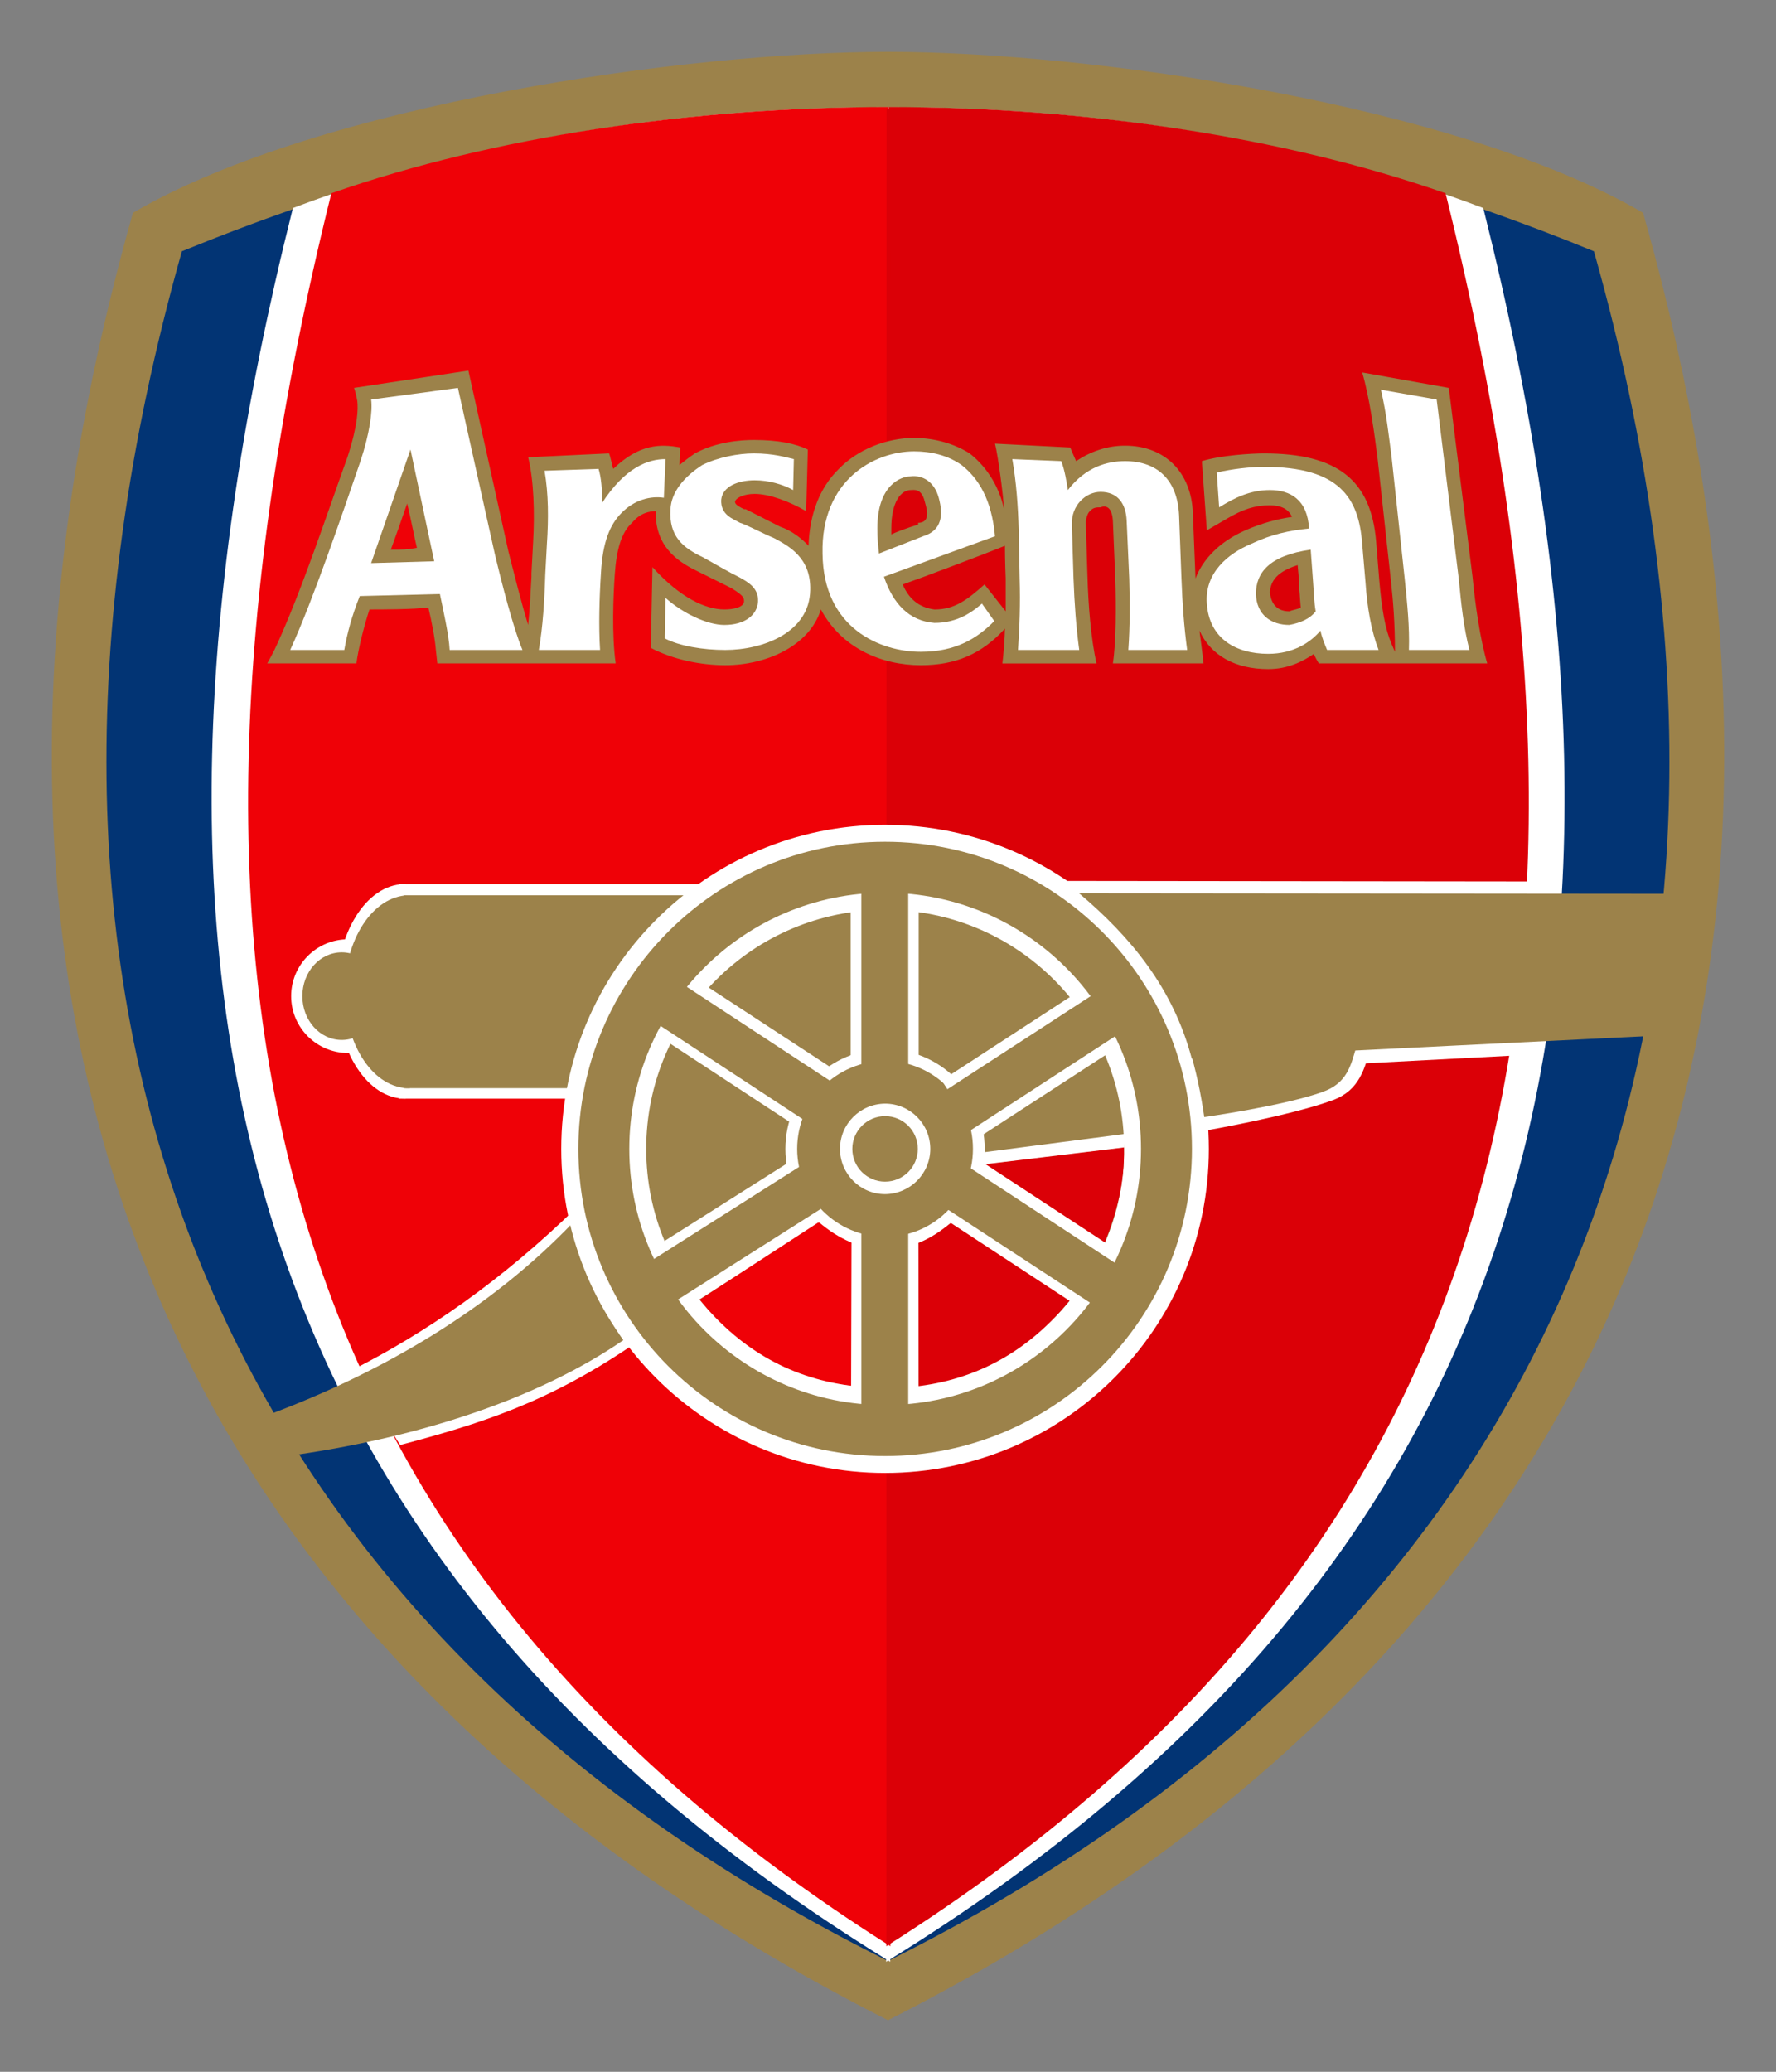 <?xml version="1.0" encoding="UTF-8" standalone="no"?>
<!-- Generator: Adobe Illustrator 16.0.0, SVG Export Plug-In . SVG Version: 6.00 Build 0)  -->

<svg
   xmlns:dc="http://purl.org/dc/elements/1.1/"
   xmlns:cc="http://creativecommons.org/ns#"
   xmlns:rdf="http://www.w3.org/1999/02/22-rdf-syntax-ns#"
   xmlns:svg="http://www.w3.org/2000/svg"
   xmlns="http://www.w3.org/2000/svg"
   xmlns:sodipodi="http://sodipodi.sourceforge.net/DTD/sodipodi-0.dtd"
   xmlns:inkscape="http://www.inkscape.org/namespaces/inkscape"
   version="1.1"
   id="Layer_1"
   x="0px"
   y="0px"
   width="342.793"
   height="399.793"
   viewBox="0 0 342.793 399.793"
   enable-background="new 0 0 322.793 379.84"
   xml:space="preserve"
   inkscape:version="0.48.2 r9819"
   sodipodi:docname="Arsenal_FC.svg"><rect x="0" y="0" width="342.793" height="399.793" fill="#808080" stroke="none"/><defs
   id="defs3195" /><sodipodi:namedview
   pagecolor="#ffffff"
   bordercolor="#666666"
   borderopacity="1"
   objecttolerance="10"
   gridtolerance="10"
   guidetolerance="10"
   inkscape:pageopacity="0"
   inkscape:pageshadow="2"
   inkscape:window-width="640"
   inkscape:window-height="480"
   id="namedview3193"
   showgrid="false"
   fit-margin-left="10"
   fit-margin-right="10"
   fit-margin-top="10"
   fit-margin-bottom="10"
   inkscape:zoom="0.62131424"
   inkscape:cx="171.39667"
   inkscape:cy="199.8725"
   inkscape:window-x="0"
   inkscape:window-y="0"
   inkscape:window-maximized="0"
   inkscape:current-layer="Layer_1" />
<g
   id="g3093"
   transform="translate(10,10.001)">
	<path
   stroke-miterlimit="282"
   d="M 161.396,0.396 C 122.96,0.396 52.087,10.34 15.994,31.328 -31.526,199.803 33.101,314.37 161.396,379.396 289.692,314.37 354.319,199.236 306.798,31.329 270.669,10.34 199.831,0.396 161.396,0.396 l 0,0 z"
   id="path3095"
   inkscape:connector-curvature="0"
   style="fill:#9c824a;stroke:#9c824a;stroke-width:0.793;stroke-miterlimit:282" />
	<path
   stroke-miterlimit="282"
   d="m 161.396,11.228 c -37.761,0 -80.278,4.83 -135.962,27.558 C -16.018,185.847 32.071,303.717 161.396,367.96 290.721,303.717 338.774,185.846 297.322,38.786 241.638,16.058 199.157,11.228 161.396,11.228 l 0,0 z"
   id="path3097"
   inkscape:connector-curvature="0"
   style="fill:#023474;stroke:#023474;stroke-width:0.793;stroke-miterlimit:282" />
	<path
   stroke-miterlimit="282"
   d="m 161.219,11.086 c -37.584,0 -77.936,5.575 -114.349,19.355 -37.761,150.577 -9.901,260.526 114.562,337.413 l -0.213,-356.768 0,0 z m 0.213,356.768 C 285.894,290.967 313.719,181.018 275.957,30.441 239.545,16.661 199.228,11.086 161.645,11.086 l -0.213,356.768 0,0 z"
   id="path3099"
   inkscape:connector-curvature="0"
   style="fill:#ffffff;stroke:#ffffff;stroke-width:0.793;stroke-miterlimit:282" />
	<path
   stroke-miterlimit="282"
   d="m 161.432,11.051 c -37.797,0 -76.055,5.717 -107.144,16.548 -39.11,157.822 -7.702,264.397 107.179,337.235 l -0.035,-353.783 0,0 z"
   id="path3101"
   inkscape:connector-curvature="0"
   style="fill:#ef0107;stroke:#ef0107;stroke-width:0.793;stroke-miterlimit:282" />
	<path
   stroke-miterlimit="282"
   d="m 161.503,11.051 c 37.796,0 76.055,5.717 107.179,16.548 39.11,157.822 7.701,264.397 -107.214,337.235 l 0.035,-353.783 0,0 z"
   id="path3103"
   inkscape:connector-curvature="0"
   style="fill:#db0007;stroke:#db0007;stroke-width:0.793;stroke-miterlimit:282" />
	<path
   d="m 112.598,249.203 c -16.68,11.437 -29.953,15.556 -45.356,19.64 l -9.298,-14.454 c 14.161,-7.173 28.818,-17.153 43.582,-31.606 1.242,14.026 7.771,23.969 11.072,26.42 l 0,0 z"
   id="path3105"
   inkscape:connector-curvature="0"
   style="fill:#ffffff" />
	<path
   d="m 110.326,248.6 c -15.828,10.866 -37.868,18.431 -63.101,22.124 l -5.146,-7.812 c 21.613,-8.099 42.481,-20.172 58.665,-37.147 2.449,10.866 6.175,18.076 9.582,22.835 l 0,0 z"
   id="path3107"
   inkscape:connector-curvature="0"
   style="fill:#9c824a" />
	<path
   d="m 68.165,182.225 c 0,6.073 -4.897,10.974 -10.966,10.974 -6.069,0 -11.002,-4.901 -11.002,-10.974 l 0,0 c 0,-6.073 4.933,-10.973 11.002,-10.973 6.069,0 10.966,4.9 10.966,10.973 l 0,0 z"
   id="path3109"
   inkscape:connector-curvature="0"
   style="fill:#ffffff" />
	<path
   d="m 66.993,160.597 v 41.409 h 32.615 c 2.129,-13.886 10.008,-28.624 27.859,-41.409 H 66.993"
   id="path3111"
   inkscape:connector-curvature="0"
   style="fill:#ffffff" />
	<path
   d="m 68.307,202.006 c -7.276,0.106 -13.273,-9.021 -13.38,-20.456 -0.071,-11.436 5.75,-20.811 13.061,-20.953 0.071,0 0.142,0 0.249,0"
   id="path3113"
   inkscape:connector-curvature="0"
   style="fill:#ffffff" />
	<path
   d="m 63.551,182.225 c 0,4.688 -3.407,8.453 -7.595,8.453 -4.188,0 -7.595,-3.764 -7.595,-8.453 l 0,0 c 0,-4.688 3.407,-8.452 7.595,-8.452 4.188,-0.001 7.595,3.764 7.595,8.452 l 0,0 z"
   id="path3115"
   inkscape:connector-curvature="0"
   style="fill:#9c824a" />
	<path
   d="m 67.881,162.764 v 37.217 h 32.367 c 2.555,-12.358 8.837,-25.498 24.523,-37.217 h -56.89"
   id="path3117"
   inkscape:connector-curvature="0"
   style="fill:#9c824a" />
	<path
   d="m 69.087,199.981 c -6.85,0.143 -12.457,-8.096 -12.563,-18.36 -0.071,-10.263 5.43,-18.716 12.279,-18.857 0.071,0 0.142,0 0.213,0"
   id="path3119"
   inkscape:connector-curvature="0"
   style="fill:#9c824a" />
	<path
   d="m 223.325,211.701 c 0,34.556 -27.965,62.539 -62.497,62.539 -34.496,0 -62.497,-27.983 -62.497,-62.539 l 0,0 c 0,-34.554 28.001,-62.539 62.497,-62.539 34.532,0 62.497,27.985 62.497,62.539 l 0,0 0,0 z"
   id="path3121"
   inkscape:connector-curvature="0"
   style="fill:#ffffff" />
	<path
   d="m 220.062,211.701 c 0,32.744 -26.512,59.271 -59.233,59.271 -32.686,0 -59.197,-26.527 -59.197,-59.271 l 0,0 c 0,-32.707 26.511,-59.271 59.197,-59.271 32.721,-0.001 59.233,26.528 59.233,59.271 l 0,0 0,0 z"
   id="path3123"
   inkscape:connector-curvature="0"
   style="fill:#9c824a" />
	<path
   d="m 210.23,211.701 c 0,27.31 -22.111,49.436 -49.402,49.436 -27.256,0 -49.366,-22.126 -49.366,-49.436 l 0,0 c 0,-27.31 22.11,-49.435 49.366,-49.435 27.291,0 49.402,22.125 49.402,49.435 l 0,0 0,0 z"
   id="path3125"
   inkscape:connector-curvature="0"
   style="fill:#ffffff" />
	<path
   d="m 206.966,211.701 c 0,25.498 -20.656,46.132 -46.138,46.132 -25.446,0 -46.101,-20.634 -46.101,-46.132 l 0,0 c 0,-25.498 20.655,-46.131 46.101,-46.131 25.482,-0.001 46.138,20.633 46.138,46.131 l 0,0 0,0 z"
   id="path3127"
   inkscape:connector-curvature="0"
   style="fill:#9c824a" />
	<path
   d="m 180.063,211.701 c 0.036,10.619 -8.588,19.249 -19.2,19.284 -10.646,0 -19.271,-8.629 -19.271,-19.248 v -0.036 c 0,-10.619 8.589,-19.248 19.235,-19.248 10.611,-0.035 19.235,8.595 19.235,19.213 10e-4,0.035 10e-4,0.035 10e-4,0.035 l 0,0 z"
   id="path3129"
   inkscape:connector-curvature="0"
   style="fill:#ffffff" />
	<path
   d="m 177.793,211.701 c 0,9.377 -7.561,16.976 -16.929,16.976 -9.369,0 -16.964,-7.563 -17,-16.939 v -0.036 c 0,-9.375 7.595,-16.976 16.964,-16.976 9.369,0 16.965,7.565 16.965,16.94 v 0.035 l 0,0 z"
   id="path3131"
   inkscape:connector-curvature="0"
   style="fill:#9c824a" />
	<path
   d="m 169.559,211.701 c 0,4.794 -3.904,8.7 -8.73,8.735 -4.791,0 -8.695,-3.905 -8.695,-8.735 l 0,0 c 0,-4.829 3.904,-8.7 8.695,-8.735 4.825,-0.001 8.73,3.906 8.73,8.735 l 0,0 0,0 z"
   id="path3133"
   inkscape:connector-curvature="0"
   style="fill:#ffffff" />
	<path
   d="m 167.146,211.701 c 0,3.48 -2.804,6.321 -6.317,6.321 -3.478,0 -6.317,-2.806 -6.317,-6.321 l 0,0 c 0,-3.479 2.839,-6.32 6.317,-6.32 3.477,-0.001 6.317,2.804 6.317,6.32 l 0,0 0,0 z"
   id="path3135"
   inkscape:connector-curvature="0"
   style="fill:#9c824a" />
	<rect
   x="154.192"
   y="164.504"
   width="13.131"
   height="30.647"
   id="rect3137"
   style="fill:#ffffff" />
	<rect
   x="156.25"
   y="160.1"
   width="9.049"
   height="38.958"
   id="rect3139"
   style="fill:#9c824a" />
	<polygon
   points="171.76,198.49 197.418,181.798 204.587,192.807 178.893,209.5 "
   id="polygon3141"
   style="fill:#ffffff" />
	<polygon
   points="169.559,202.326 202.21,181.124 207.143,188.724 174.492,209.961 "
   id="polygon3143"
   style="fill:#9c824a" />
	<polygon
   points="116.537,230.559 142.409,214.187 149.436,225.267 123.564,241.675 "
   id="polygon3145"
   style="fill:#ffffff" />
	<polygon
   points="113.946,234.394 146.81,213.548 151.672,221.219 118.809,242.065 "
   id="polygon3147"
   style="fill:#9c824a" />
	<rect
   x="154.192"
   y="229.281"
   width="13.131"
   height="30.646"
   id="rect3149"
   style="fill:#ffffff" />
	<rect
   x="156.25"
   y="224.913"
   width="9.049"
   height="38.922"
   id="rect3151"
   style="fill:#9c824a" />
	<path
   stroke-miterlimit="282"
   d="m 148.017,226.013 c 1.775,1.491 3.726,2.841 6.175,3.871 l -0.071,27.345 c -12.386,-1.598 -21.755,-7.706 -28.853,-16.406 l 22.785,-14.81"
   id="path3153"
   inkscape:connector-curvature="0"
   style="fill:#ef0107;stroke:#ef0107;stroke-width:0.312;stroke-miterlimit:282" />
	<path
   stroke-miterlimit="282"
   d="m 173.604,226.12 c -1.81,1.456 -3.727,2.841 -6.175,3.835 l 0.035,27.346 c 12.386,-1.598 21.756,-7.706 28.854,-16.407 l -22.749,-14.773"
   id="path3155"
   inkscape:connector-curvature="0"
   style="fill:#db0007;stroke:#db0007;stroke-width:0.312;stroke-miterlimit:282" />
	<path
   d="m 179.815,214.649 27.114,-3.268 c 0.213,6.782 -1.42,12.749 -3.727,18.467 l -23.459,-15.199"
   id="path3157"
   inkscape:connector-curvature="0"
   style="fill:#db0007" />
	<path
   stroke-miterlimit="282"
   d="m 179.851,214.542 c 0.106,-0.426 0.071,-0.816 0.249,-2.059 l 26.76,-3.48 c 0.106,1.243 0.035,1.704 0,2.272 l -27.009,3.267 0,0 z"
   id="path3159"
   inkscape:connector-curvature="0"
   style="fill:#ffffff;stroke:#ffffff;stroke-width:0.312;stroke-miterlimit:282" />
	<path
   d="m 219.458,191.992 h 35.1 c -1.101,4.154 -2.166,8.38 -7.206,10.263 -8.056,3.02 -24.771,5.931 -24.771,5.931 -0.32,-4.582 -1.349,-10.798 -3.123,-16.194 l 0,0 z"
   id="path3161"
   inkscape:connector-curvature="0"
   style="fill:#ffffff" />
	<path
   d="m 195.006,159.994 91.705,0.106 -3.229,33.524 -62.64,3.268 c -3.372,-14.987 -14.765,-29.298 -25.836,-36.898 l 0,0 z"
   id="path3163"
   inkscape:connector-curvature="0"
   style="fill:#ffffff" />
	<path
   d="m 198.27,162.373 117.081,0.106 -4.472,27.311 -90.854,4.475 C 216.44,180.698 208.243,170.79 198.27,162.373 l 0,0 z"
   id="path3165"
   inkscape:connector-curvature="0"
   style="fill:#9c824a" />
	<path
   d="m 219.458,191.992 h 32.33 c -1.064,3.692 -1.81,7.066 -6.565,8.735 -7.559,2.699 -22.784,4.83 -22.784,4.83 -0.639,-4.438 -1.562,-8.949 -2.981,-13.565 l 0,0 z"
   id="path3167"
   inkscape:connector-curvature="0"
   style="fill:#9c824a" />
	<path
   d="m 183.968,111.305 c 0,1.492 -0.319,5.576 -0.496,6.712 h 18.171 c -1.102,-4.831 -1.599,-11.542 -1.74,-16.727 0,0.355 -0.319,-10.406 -0.319,-10.406 0,-0.746 0.319,-1.882 0.78,-2.237 0.64,-0.746 1.279,-0.746 2.06,-0.746 0.78,-0.355 2.2,-0.355 2.377,2.593 l 0.462,11.151 c 0.177,5.22 0.177,12.288 -0.462,16.372 h 17.497 c -0.143,-1.492 -0.639,-5.221 -0.781,-6.322 2.2,4.83 6.956,7.422 13.273,7.422 3.762,0 6.636,-1.457 8.837,-2.948 0,0.355 0.923,1.848 0.923,1.848 h 32.509 c -1.42,-4.831 -2.343,-11.542 -2.839,-16.727 L 269.641,64.853 252.925,61.87 c 1.421,4.83 2.379,11.897 2.981,16.727 l 2.555,23.439 c 0.462,4.084 0.782,8.559 0.782,13.388 v 0.355 l -0.64,-1.492 c -1.277,-2.983 -1.881,-6.676 -2.378,-12.252 l -0.603,-7.458 c -0.958,-11.897 -7.417,-17.083 -21.649,-17.083 -2.342,0 -8.34,0.355 -11.995,1.492 l 0.958,13.353 3.798,-2.202 c 3.159,-1.882 5.501,-2.628 8.339,-2.628 2.237,0 3.656,0.747 4.295,2.238 -2.696,0.39 -5.679,1.136 -9.014,2.592 -5.04,2.237 -8.199,5.61 -9.618,9.304 v -0.355 L 220.239,89 c -0.283,-7.813 -5.358,-12.998 -13.096,-12.998 -3.442,0 -6.602,1.101 -9.44,2.983 -0.177,-0.391 -0.319,-0.747 -0.497,-1.137 l -0.639,-1.492 -14.516,-0.746 c 0.639,2.628 1.598,10.051 1.74,12.644 -0.782,-3.694 -2.84,-7.778 -6.638,-10.761 -2.98,-1.882 -6.778,-2.983 -10.717,-2.983 -5.36,0 -10.896,2.237 -14.516,5.966 -3.797,3.693 -5.679,8.914 -5.856,14.845 -1.419,-1.492 -3.3,-2.948 -5.501,-3.693 l -6.637,-3.374 h -0.319 c -1.561,-0.747 -1.739,-1.102 -1.739,-1.457 0.178,-0.746 1.739,-1.492 3.798,-1.492 2.839,0 6.779,1.492 9.937,3.339 l 0.319,-11.897 C 143.544,75.61 140.244,74.9 135.488,74.9 c -2.52,0 -7.24,0.355 -11.357,2.592 -1.101,0.746 -2.059,1.492 -2.981,2.238 l 0.142,-3.375 c -3.797,-0.71 -7.879,-0.71 -12.919,4.12 -0.177,-0.391 -0.497,-2.238 -0.816,-2.983 l -15.615,0.746 c 1.1,4.44 1.277,10.761 0.958,16.337 l -0.319,5.966 v 0.746 c -0.178,2.983 -0.319,6.321 -0.639,9.304 -1.278,-4.12 -2.662,-9.695 -3.798,-14.134 L 80.408,61.512 58.333,64.85 c 0.142,0.355 0.461,1.492 0.639,2.592 0.143,1.492 0.143,4.475 -1.916,10.796 -3.62,10.016 -8.66,25.286 -13.557,36.046 -0.639,1.492 -1.916,3.729 -1.916,3.729 h 17.212 c 0.32,-2.593 1.42,-7.067 2.52,-10.406 2.378,0 8.518,0 11.356,-0.391 0.639,2.628 1.278,5.966 1.456,8.203 l 0.284,2.593 h 34.425 c -0.781,-5.576 -0.462,-12.999 -0.177,-17.118 0.319,-4.83 1.277,-8.168 3.336,-10.015 1.561,-1.882 3.3,-2.237 4.578,-2.237 -0.177,6.676 4.082,9.66 7.879,11.506 l 6.778,3.373 c 2.378,1.492 2.378,1.847 2.378,2.593 -0.142,1.101 -2.059,1.492 -3.797,1.492 -3.62,0 -8.518,-2.238 -13.877,-8.168 l -0.319,15.59 c 4.259,2.237 9.618,3.338 14.374,3.338 7.879,0 16.254,-3.694 18.455,-10.761 3.939,7.422 11.676,10.761 19.271,10.761 6.777,0.006 11.816,-2.197 16.253,-7.061 l 0,0 z M 65.432,96.069 c 0.958,-2.592 1.738,-4.83 3.158,-8.914 0.958,4.084 1.419,6.677 1.881,8.559 -1.881,0.355 -2.839,0.355 -5.039,0.355 l 0,0 z m 96.603,-4.084 c 0,-5.185 1.881,-7.422 3.763,-7.422 0.639,0 2.058,-0.391 2.696,2.237 0.319,1.101 0.461,1.847 0.461,2.202 0,1.492 -0.78,1.882 -1.738,1.882 v 0.355 c 0,0 -2.662,0.746 -5.182,1.882 0,-0.39 0,-0.745 0,-1.136 l 0,0 z m 17.993,10.796 c -3.337,2.948 -5.714,4.83 -9.653,4.83 -3.158,-0.391 -5.04,-2.238 -6.14,-4.83 3.301,-1.136 16.077,-5.966 19.732,-7.458 0,2.983 0.143,6.321 0.143,6.321 v 6.322 l -4.082,-5.185 0,0 z m 58.842,5.186 c -2.98,0 -3.62,-2.238 -3.762,-3.694 0.142,-1.492 0.603,-3.729 5.358,-5.22 0.143,1.847 0.319,3.338 0.319,3.338 v 1.491 c 0.143,1.136 0.143,2.237 0.284,3.338 -0.602,0.391 -1.382,0.391 -2.199,0.747"
   id="path3169"
   inkscape:connector-curvature="0"
   style="fill:#9c824a" />
	<path
   d="m 143.225,78.597 c -1.561,-0.355 -3.939,-1.101 -7.736,-1.101 -2.981,0 -6.921,0.746 -9.938,2.238 -3.478,2.237 -5.998,5.185 -6.14,8.559 -0.319,5.185 2.378,7.422 6.317,9.269 2.662,1.492 5.217,2.983 6.779,3.729 2.058,1.101 3.939,2.237 3.797,4.83 -0.177,2.593 -2.555,4.475 -6.494,4.475 -3.301,0 -8.021,-2.237 -11.357,-5.221 l -0.142,7.813 c 2.839,1.492 7.417,2.237 11.676,2.237 7.24,0 16.254,-3.338 16.396,-11.542 0.177,-6.321 -4.258,-8.559 -6.92,-10.015 -2.697,-1.136 -5.395,-2.627 -6.636,-2.983 -1.278,-0.746 -3.798,-1.491 -3.62,-4.475 0.284,-2.592 3.301,-3.729 6.459,-3.729 2.662,0 5.359,0.746 7.417,1.882"
   id="path3171"
   inkscape:connector-curvature="0"
   style="fill:#ffffff" />
	<path
   d="M 78.385,64.853 61.634,67.09 c 0.32,2.238 -0.319,6.677 -2.058,11.897 -3.442,10.015 -9.121,26.741 -13.558,36.436 h 10.435 c 0.603,-3.373 1.384,-6.321 2.981,-10.405 l 15.474,-0.391 c 0.603,2.983 1.739,7.813 1.881,10.796 H 90.843 C 89.104,111.304 86.904,102.78 85.485,96.814 l -7.1,-31.961 0,0 z M 61.634,98.662 69.229,76.75 73.808,98.307"
   id="path3173"
   inkscape:connector-curvature="0"
   style="fill:#ffffff" />
	<path
   d="m 118.454,78.597 -0.319,7.458 c -2.52,-0.39 -5.678,0.355 -8.198,2.948 -2.201,2.237 -3.62,5.576 -3.939,11.542 -0.32,4.83 -0.462,10.406 -0.178,14.88 H 94.001 c 0.781,-4.474 1.101,-9.66 1.242,-14.524 l 0.319,-5.931 c 0.319,-4.83 0.319,-9.66 -0.461,-14.134 l 10.434,-0.355 c 0.462,1.492 0.781,4.084 0.604,6.676 4.578,-7.069 9.014,-8.56 12.315,-8.56"
   id="path3175"
   inkscape:connector-curvature="0"
   style="fill:#ffffff" />
	<path
   d="m 267.298,67.09 -10.754,-1.882 c 1.101,4.866 1.42,8.204 2.059,13.033 l 2.521,23.404 c 0.496,4.83 0.958,9.305 0.815,13.779 h 11.677 c -1.136,-4.474 -1.597,-8.949 -2.059,-13.779"
   id="path3177"
   inkscape:connector-curvature="0"
   style="fill:#ffffff" />
	<path
   d="m 219.139,115.424 c -0.604,-4.474 -0.924,-8.949 -1.102,-13.779 l -0.461,-12.252 c -0.319,-6.712 -4.116,-10.405 -10.434,-10.405 -3.442,0 -7.56,1.101 -11.037,5.575 -0.142,-1.136 -0.639,-4.084 -1.277,-5.575 l -9.44,-0.391 c 0.78,4.475 1.1,8.914 1.241,13.744 l 0.178,9.304 c 0.142,4.83 0,9.305 -0.319,13.779 h 11.818 c -0.604,-4.474 -0.923,-8.949 -1.101,-13.779 L 196.886,91.24 c -0.142,-3.729 2.697,-6.322 5.537,-6.322 3.3,0 4.897,2.237 5.04,5.576 l 0.496,11.151 c 0.143,4.83 0.143,9.305 -0.177,13.779"
   id="path3179"
   inkscape:connector-curvature="0"
   style="fill:#ffffff" />
	<path
   d="m 256.083,115.424 c -1.419,-3.729 -2.2,-8.203 -2.52,-13.033 l -0.64,-7.423 c -0.639,-8.914 -4.399,-14.88 -18.951,-14.88 -2.52,0 -6.14,0.391 -9.12,1.101 l 0.461,6.712 c 2.98,-1.847 5.998,-3.338 9.795,-3.338 3.939,0 7.24,1.847 7.56,7.422 -3.798,0.391 -7.276,1.101 -11.215,2.983 -4.4,1.847 -8.979,5.576 -8.518,11.506 0.461,6.712 5.536,9.695 11.854,9.695 4.897,0 8.198,-2.237 10.079,-4.474 0.319,1.491 0.816,2.592 1.277,3.729 h 9.938 l 0,0 0,0 z m -17.213,-4.83 c -3.479,0 -6.316,-1.882 -6.459,-5.966 0,-4.084 2.52,-7.422 10.576,-8.559 l 0.462,6.322 c 0.177,2.237 0.177,3.729 0.496,5.576 -1.134,1.491 -3.016,2.237 -5.075,2.627"
   id="path3181"
   inkscape:connector-curvature="0"
   style="fill:#ffffff" />
	<path
   d="m 175.592,79.733 c -2.696,-1.882 -5.855,-2.628 -9.155,-2.628 -7.737,0 -17.994,5.576 -17.675,19.71 0.142,14.49 11.215,18.964 18.952,18.964 6.778,0 10.896,-2.593 14.195,-5.931 l -2.378,-3.374 c -1.738,1.492 -4.578,3.729 -9.156,3.729 -4.898,-0.355 -8.021,-3.729 -9.76,-8.914 l 21.436,-7.813 c -0.639,-7.066 -3.158,-11.15 -6.459,-13.743 l 0,0 z m -7.417,13.744 -8.518,3.338 c -0.177,-1.491 -0.319,-2.983 -0.319,-4.83 0,-8.559 4.72,-10.05 6.316,-10.05 2.521,-0.355 4.721,1.136 5.536,4.119 0.924,3.339 0.605,6.322 -3.015,7.423"
   id="path3183"
   inkscape:connector-curvature="0"
   style="fill:#ffffff" />
	<polygon
   points="143.296,207.084 117.673,190.287 124.877,179.313 150.501,196.075 "
   id="polygon3185"
   style="fill:#ffffff" />
	<polygon
   points="147.839,207.866 115.295,186.522 120.264,178.922 152.808,200.265 "
   id="polygon3187"
   style="fill:#9c824a" />
	<polygon
   points="197.986,242.03 172.363,225.232 179.567,214.222 205.19,231.02 "
   id="polygon3189"
   style="fill:#ffffff" />
	<polygon
   points="202.529,242.776 169.984,221.467 174.953,213.868 207.498,235.211 "
   id="polygon3191"
   style="fill:#9c824a" />
</g>
</svg>
